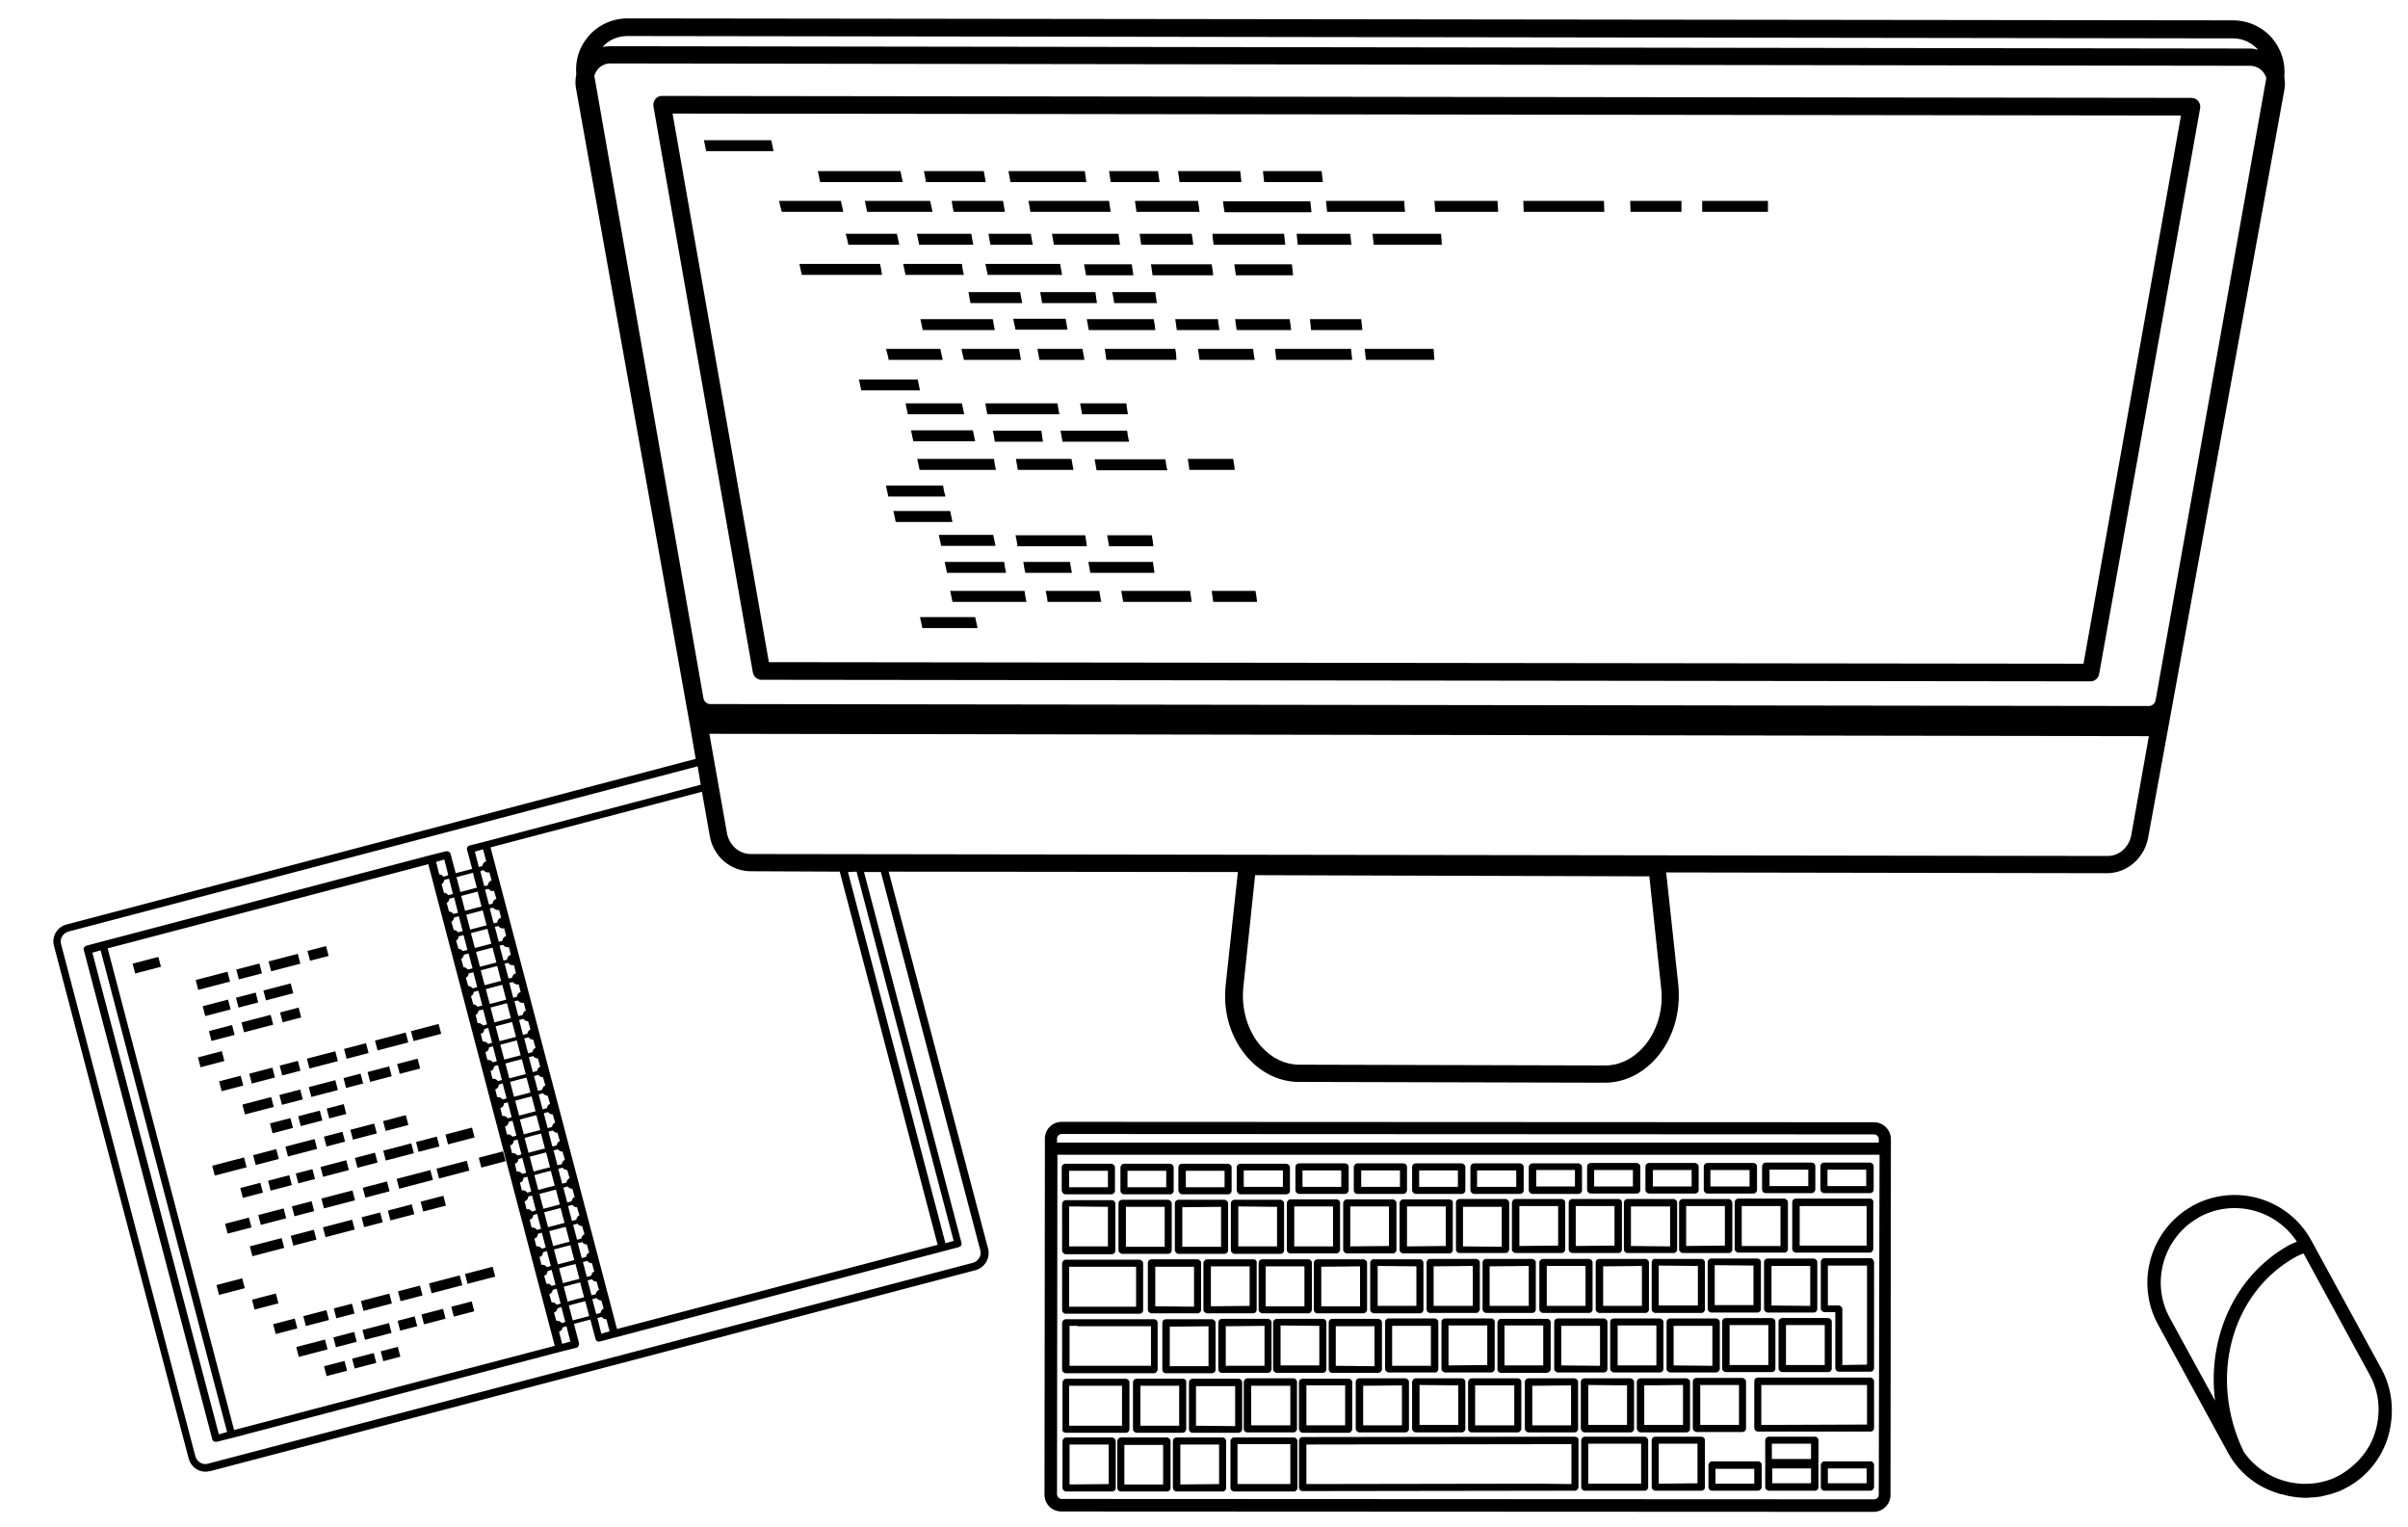 <?xml version="1.0" encoding="utf-8"?>
<!-- Generated by IcoMoon.io -->
<!DOCTYPE svg PUBLIC "-//W3C//DTD SVG 1.1//EN" "http://www.w3.org/Graphics/SVG/1.1/DTD/svg11.dtd">
<svg version="1.1" xmlns="http://www.w3.org/2000/svg" xmlns:xlink="http://www.w3.org/1999/xlink" width="1615" height="1024" viewBox="0 0 1615 1024">
<g id="icomoon-ignore">
</g>
<path fill="#000" d="M1454.080 488.632l77.982-428.242c0.525-2.888 0.525-6.039 0-8.927 0.788-9.19-1.838-18.117-7.877-25.469-6.564-7.877-16.279-12.341-26.519-12.341l-1076.775-1.313c0 0 0 0 0 0-10.24 0-19.955 4.464-26.519 12.341-6.039 7.089-8.665 16.016-7.877 25.206-0.525 2.888-0.788 6.039-0.263 8.927l76.669 428.505c0 0 0 0 0 0l3.676 21.53-421.941 111.065c-6.302 1.575-10.24 8.139-8.402 14.441l90.322 343.696c1.313 4.726 5.251 8.139 9.715 8.665 1.575 0.263 3.151 0 4.726-0.263l513.050-134.695c3.151-0.788 5.776-2.888 7.352-5.514s2.101-6.039 1.313-8.927l-66.691-252.849 234.207 0.263-8.139 75.356c-2.101 18.642 3.413 36.496 14.966 49.362 9.19 10.24 21.268 16.016 34.133 16.016l205.063 0.525c0 0 0 0 0 0 12.866 0 24.944-5.776 34.133-16.016 11.553-12.866 17.067-30.983 15.229-49.625l-8.139-75.356 295.647 0.525c0 0 0 0 0 0 13.391 0 24.944-9.977 27.569-23.631l13.391-73.255zM1101.982 702.359c-7.089 7.877-16.016 12.078-25.469 12.078 0 0 0 0 0 0l-205.063-0.525c-9.452 0-18.379-4.201-25.469-12.078-9.19-10.24-13.653-25.206-12.078-40.172l7.877-74.831 264.402 0.788 7.877 74.568c1.838 14.966-2.888 29.932-12.078 40.172zM574.49 584.468l65.116 247.598-5.514 1.575-65.378-248.911 5.776-0.263zM563.2 584.468l65.641 250.224-215.040 56.451-84.808-322.954 141.785-37.284 5.251 29.67c2.363 13.653 13.916 23.631 27.569 23.631l59.602 0.263zM382.556 899.545l-5.514 1.575-2.101-8.139c0 0 0 0 0 0 1.313-0.263 2.101-1.575 2.363-2.888l2.626-0.788 2.626 10.24zM266.765 930.002l-109.752 28.882-84.808-322.954 215.040-56.451 84.808 322.954-105.288 27.569zM67.479 637.243l84.808 322.954-5.514 1.575-84.808-322.954 5.514-1.575zM318.49 571.077l5.514-1.575 2.101 8.139c0 0-0.263 0-0.263 0-1.313 0.263-2.101 1.575-2.363 3.151l-2.363 0.525-2.626-10.24zM331.093 597.333c0 0 0.263 0 0.263 0l1.575 5.514c0 0-0.263 0-0.263 0-1.313 0.263-2.101 1.575-2.363 3.151l-2.363 0.525-2.626-9.977 2.363-0.525c0.788 1.050 2.101 1.838 3.413 1.313zM336.082 615.45c0 0-0.263 0-0.263 0-1.313 0.263-2.101 1.575-2.363 3.151l-2.363 0.525-2.626-9.977 2.363-0.525c0.788 1.050 2.101 1.838 3.676 1.575 0 0 0.263 0 0.263 0l1.313 5.251zM339.495 627.791c0 0-0.263 0-0.263 0-1.313 0.263-2.101 1.575-2.363 3.151l-2.363 0.525-2.626-9.977 2.363-0.525c0.788 1.050 2.101 1.838 3.676 1.575 0 0 0.263 0 0.263 0l1.313 5.251zM342.646 640.394c0 0-0.263 0-0.263 0-1.313 0.263-2.101 1.575-2.363 3.151l-2.363 0.525-2.626-9.977 2.363-0.525c0.788 1.050 2.101 1.838 3.676 1.575 0 0 0.263 0 0.263 0l1.313 5.251zM346.059 652.734c0 0-0.263 0-0.263 0-1.313 0.263-2.101 1.575-2.363 2.888l-2.363 0.525-2.626-9.977 2.363-0.525c0.788 1.050 2.101 1.838 3.676 1.575 0 0 0.263 0 0.263 0l1.313 5.514zM349.21 665.337c0 0-0.263 0-0.263 0-1.313 0.263-2.101 1.575-2.363 3.151l-2.363 0.525-2.626-9.977 2.363-0.525c0.788 1.050 2.101 1.838 3.676 1.575 0 0 0.263 0 0.263 0l1.313 5.251zM352.624 677.678c-1.313 0.525-1.838 1.575-2.101 2.888l-2.888 0.788-2.626-9.977 2.363-0.525c0.788 1.050 2.101 1.838 3.676 1.575 0 0 0.263 0 0.263 0l1.313 5.251zM398.572 852.546c-1.313 0.525-1.838 1.575-2.101 2.888l-2.888 0.788-2.626-9.977 2.888-0.788c0.788 1.050 1.838 1.575 3.151 1.575l1.575 5.514zM366.539 860.948c0 0 0 0 0 0l-1.575-5.514c0 0 0 0 0 0 1.313-0.263 2.101-1.575 2.363-3.151l2.626-0.788 2.626 9.977-2.626 0.788c-0.788-1.050-1.838-1.838-3.413-1.313zM361.813 842.831c0 0 0 0 0 0 1.575-0.263 2.363-1.575 2.363-3.151l2.626-0.788 2.626 9.977-2.626 0.788c-0.788-1.050-2.101-1.838-3.676-1.575 0 0 0 0 0 0l-1.313-5.251zM358.4 830.49c0 0 0 0 0 0 1.575-0.525 2.363-1.575 2.363-3.151l2.626-0.788 2.626 9.977-2.626 0.788c-0.788-1.050-2.101-1.838-3.676-1.575 0 0 0 0 0 0l-1.313-5.251zM355.249 817.887c0 0 0 0 0 0 1.575-0.525 2.363-1.575 2.363-3.151l2.626-0.788 2.626 9.977-2.626 0.788c-0.788-1.050-2.101-1.838-3.676-1.575 0 0 0 0 0 0l-1.313-5.251zM351.836 805.547c0 0 0.263 0 0 0 1.575-0.525 2.363-1.575 2.363-3.151l2.626-0.788 2.626 9.977-2.626 0.788c-0.788-1.050-2.101-1.838-3.676-1.575 0 0 0 0 0 0l-1.313-5.251zM348.685 792.944c0 0 0 0 0 0 1.575-0.263 2.363-1.575 2.363-3.151l2.626-0.788 2.626 9.977-2.626 0.788c-0.788-1.050-2.101-1.838-3.676-1.575 0 0 0 0 0 0l-1.313-5.251zM345.272 780.341c0 0 0.263 0 0 0 1.575-0.525 2.363-1.575 2.363-3.151l2.626-0.788 2.626 9.977-2.626 0.788c-0.788-1.050-2.101-1.838-3.676-1.575 0 0 0 0 0 0l-1.313-5.251zM342.121 768c0 0 0 0 0 0 1.575-0.263 2.363-1.575 2.363-3.151l2.626-0.788 2.626 9.977-2.626 0.788c-0.788-1.050-2.101-1.838-3.676-1.575 0 0 0 0 0 0l-1.313-5.251zM338.708 755.397c0 0 0.263 0 0 0 1.575-0.525 2.363-1.575 2.363-3.151l2.626-0.788 2.626 9.977-2.626 0.788c-0.788-1.050-2.101-1.838-3.676-1.575 0 0 0 0 0 0l-1.313-5.251zM335.557 743.056c0 0 0 0 0 0 1.575-0.525 2.363-1.575 2.363-3.151l2.626-0.788 2.626 9.977-2.626 0.788c-0.788-1.050-2.101-1.838-3.676-1.575 0 0 0 0 0 0l-1.313-5.251zM332.144 730.453c0 0 0.263 0 0 0 1.575-0.525 2.363-1.575 2.363-3.151l2.626-0.788 2.626 9.977-2.626 0.788c-0.788-1.050-2.101-1.838-3.676-1.575 0 0 0 0 0 0l-1.313-5.251zM328.993 718.113c0 0 0 0 0 0 1.575-0.263 2.363-1.575 2.363-3.151l2.626-0.788 2.626 9.977-2.626 0.788c-0.788-1.050-2.101-1.838-3.676-1.575 0 0 0 0 0 0l-1.313-5.251zM325.579 705.51c0 0 0.263 0 0 0 1.575-0.525 2.363-1.575 2.363-3.151l2.626-0.788 2.626 9.977-2.626 0.788c-0.788-1.050-2.101-1.838-3.676-1.575 0 0 0 0 0 0l-1.313-5.251zM322.429 693.169c0 0 0 0 0 0 1.575-0.263 2.363-1.575 2.363-3.151l2.626-0.788 2.626 9.977-2.626 0.788c-0.788-1.050-2.101-1.838-3.676-1.575 0 0 0 0 0 0l-1.313-5.251zM319.015 680.566c1.050-0.525 1.838-1.575 1.838-2.888l3.151-0.788 2.626 9.977-2.626 0.788c-0.788-1.050-2.101-1.838-3.676-1.575 0 0 0 0 0 0l-1.313-5.514zM302.736 618.076c1.050-0.525 1.575-1.575 1.838-2.888l3.151-0.788 2.626 9.977-3.151 0.788c-0.788-1.050-1.838-1.575-2.888-1.575l-1.575-5.514zM371.003 835.479l-2.626-9.977 11.028-2.888 2.626 9.977-11.028 2.888zM382.556 834.954l2.626 9.977-11.028 2.888-2.626-9.977 5.776-1.575 5.251-1.313zM367.59 822.876l-2.626-9.977 11.028-2.888 2.626 9.977-11.028 2.888zM364.439 810.535l-2.626-9.977 11.028-2.888 2.626 9.977-11.028 2.888zM366.802 796.357v0l-5.776 1.575-2.626-9.977 5.776-1.575 5.251-1.313 2.626 9.977-5.251 1.313zM363.651 784.016l-5.776 1.575-2.626-9.977 11.028-2.888 2.626 9.977-5.251 1.313zM360.238 771.413v0l-5.776 1.575-2.626-9.977 5.776-1.575 5.251-1.313 2.626 9.977-5.251 1.313zM357.087 759.073v0l-5.776 1.575-2.626-9.977 5.776-1.575 5.251-1.313 2.626 9.977-5.251 1.313zM348.16 748.045l-2.626-9.977 5.776-1.575 5.251-1.313 2.626 9.977-11.028 2.888zM344.747 735.442l-2.626-9.977 5.776-1.575 5.251-1.313 2.626 9.977-11.028 2.888zM341.596 723.102l-2.626-9.977 5.776-1.575 5.251-1.313 2.626 9.977-11.028 2.888zM338.183 710.498l-2.626-9.977 11.028-2.888 2.626 9.977-11.028 2.888zM335.032 698.158l-2.626-9.977 11.028-2.888 2.626 9.977-11.028 2.888zM331.618 685.555l-2.626-9.977 11.028-2.888 2.626 9.977-11.028 2.888zM333.456 671.902l-4.989 1.313-2.626-9.977 11.028-2.888 2.626 9.977-6.039 1.575zM325.054 660.611l-2.626-9.977 4.989-1.313 6.039-1.575 2.626 9.977-11.028 2.888zM321.904 648.271l-2.626-9.977 11.028-2.888 2.626 9.977-11.028 2.888zM318.49 635.668l-2.626-9.977 4.989-1.313 6.039-1.575 2.626 9.977-11.028 2.888zM315.339 623.327l-2.626-9.977 4.989-1.313 6.039-1.575 2.626 9.977-11.028 2.888zM305.887 630.679c1.050-0.525 1.575-1.575 1.838-2.888l3.151-0.788 2.626 9.977-3.151 0.788c-0.788-1.050-1.838-1.575-2.888-1.575l-1.575-5.514zM309.301 643.019c1.050-0.525 1.575-1.575 1.838-2.888l3.151-0.788 2.626 9.977-3.151 0.788c-0.788-1.050-1.838-1.575-2.888-1.575l-1.575-5.514zM312.451 655.623c1.050-0.525 1.838-1.575 1.838-2.888l3.151-0.788 2.626 9.977-3.151 0.788c-0.788-1.050-1.838-1.575-2.888-1.575l-1.575-5.514zM315.865 667.963c1.050-0.525 1.838-1.575 1.838-2.888l3.151-0.788 2.626 9.977-3.151 0.788c-0.788-1.050-1.838-1.575-2.888-1.575l-1.575-5.514zM374.942 850.445l5.776-1.575 5.251-1.313 2.626 9.977-5.251 1.313-5.776 1.575-2.626-9.977zM395.159 839.943c-1.313 0.525-1.838 1.575-2.101 2.888l-2.888 0.788-2.626-9.977 2.888-0.788c0.788 1.050 1.838 1.575 3.151 1.575l1.575 5.514zM392.008 827.602c-1.313 0.525-1.838 1.575-2.101 2.888l-2.888 0.788-2.626-9.977 2.888-0.788c0.788 1.050 1.838 1.575 3.151 1.575l1.575 5.514zM388.595 814.999c-1.313 0.525-1.838 1.575-2.101 2.888l-2.888 0.788-2.626-9.977 2.888-0.788c0.788 1.050 1.838 1.575 3.151 1.575l1.575 5.514zM385.444 802.658c-1.313 0.525-1.838 1.575-2.101 2.888l-2.888 0.788-2.626-9.977 2.888-0.788c0.788 1.050 1.838 1.575 3.151 1.575l1.575 5.514zM382.031 790.055c-1.313 0.525-1.838 1.575-2.101 2.888l-2.888 0.788-2.626-9.977 2.888-0.788c0.788 1.050 1.838 1.575 3.151 1.575l1.575 5.514zM378.88 777.715c-1.313 0.525-1.838 1.575-2.101 2.888l-2.888 0.788-2.626-9.977 2.888-0.788c0.788 1.050 1.838 1.575 3.151 1.575l1.575 5.514zM375.467 765.112c-1.313 0.525-1.838 1.575-2.101 2.888l-2.888 0.788-2.626-9.977 2.888-0.788c0.788 1.050 1.838 1.575 3.151 1.575l1.575 5.514zM372.316 752.771c-1.313 0.525-1.838 1.575-2.101 2.888l-2.888 0.788-2.626-9.977 2.888-0.788c0.788 1.050 1.838 1.575 3.151 1.575l1.575 5.514zM368.903 740.168c-1.313 0.525-1.838 1.575-2.101 2.888l-2.888 0.788-2.626-9.977 2.888-0.788c0.788 1.050 1.838 1.575 3.151 1.575l1.575 5.514zM365.752 727.828c-1.313 0.525-1.838 1.575-2.101 2.888l-2.888 0.788-2.626-9.977 2.888-0.788c0.788 1.050 1.838 1.575 3.151 1.575l1.575 5.514zM362.338 715.225c-1.313 0.525-1.838 1.575-2.101 2.888l-2.888 0.788-2.626-9.977 2.888-0.788c0.788 1.050 1.838 1.575 3.151 1.575l1.575 5.514zM359.188 702.622c-1.313 0.525-1.838 1.575-2.101 2.888l-2.888 0.788-2.626-9.977 2.888-0.788c0.788 1.050 1.838 1.575 3.151 1.575l1.575 5.514zM355.774 690.281c-1.313 0.525-1.838 1.575-2.101 2.888l-2.888 0.788-2.626-9.977 2.888-0.788c0.788 1.050 1.838 1.575 3.151 1.575l1.575 5.514zM322.954 607.836l-11.028 2.888-2.626-9.977 11.028-2.888 2.626 9.977zM307.2 612.037l-3.151 0.788c-0.788-1.050-1.838-1.575-2.888-1.575l-1.575-5.776c1.050-0.525 1.575-1.575 1.838-2.888l3.151-0.788 2.626 10.24zM369.953 873.288c0 0-0.263 0 0 0l-1.575-5.514c0 0 0 0 0 0 1.313-0.263 2.101-1.575 2.363-2.888l2.626-0.788 2.626 9.977-2.626 0.788c-0.788-1.050-2.101-1.838-3.413-1.575zM378.092 862.786l5.776-1.575 5.251-1.313 2.626 9.977-5.251 1.313-5.776 1.575-2.626-9.977zM394.109 858.585l2.888-0.788c0.788 1.050 1.838 1.575 3.151 1.575l1.575 5.514c-1.313 0.525-1.838 1.575-2.101 2.888l-2.888 0.788-2.626-9.977zM324.267 583.417c0.788 1.050 2.101 1.838 3.676 1.575 0 0 0.263 0 0.263 0l1.575 5.514c0 0-0.263 0-0.263 0-1.313 0.263-2.101 1.575-2.363 3.151l-2.363 0.525-2.626-9.977 2.101-0.788zM319.803 595.233l-6.039 1.575-4.989 1.313-2.626-9.977 11.028-2.888 2.626 9.977zM303.787 599.434l-3.151 0.788c-0.788-1.050-1.838-1.575-2.888-1.575l-1.575-5.776c1.050-0.525 1.575-1.575 1.838-2.888l3.151-0.788 2.626 10.24zM297.485 587.881c-0.788-1.050-1.838-1.575-2.888-1.575l-2.101-8.402 5.514-1.575 2.626 10.503-3.151 1.050zM376.779 887.204c-0.788-1.050-2.101-1.838-3.676-1.575 0 0 0 0 0 0l-1.575-5.514c0 0 0 0 0 0 1.313-0.263 2.101-1.575 2.363-2.888l2.626-0.788 2.626 9.977-2.363 0.788zM381.506 875.389l5.776-1.575 5.251-1.313 2.626 9.977-11.028 2.888-2.626-9.977zM397.259 871.188l2.888-0.788c0.788 1.050 1.838 1.575 3.151 1.575l1.575 5.514c-1.313 0.525-1.838 1.575-2.101 2.888l-2.888 0.788-2.626-9.977zM403.561 883.003c0.788 1.050 1.838 1.575 3.151 1.575l2.101 8.139-5.514 1.575-2.626-10.503 2.888-0.788zM1517.883 48.312c1.050 1.313 1.575 2.626 2.101 3.938l-74.306 417.477c-0.525 2.101-2.363 3.676-4.464 3.676l-964.923-1.313c-2.101 0-3.938-1.575-4.464-3.676l-73.255-417.739c0 0 0 0 0 0 0.525-1.313 1.050-2.626 2.101-3.938 2.101-2.626 5.251-4.201 8.665-4.201v0l1099.618 1.575c3.413 0 6.827 1.575 8.927 4.201zM420.89 24.156v0l1076.775 1.575c6.564 0 12.603 2.888 16.804 7.614-1.838-0.525-3.676-0.788-5.514-0.788l-1099.618-1.575c-1.838 0-3.676 0.263-5.251 0.525 4.201-4.726 10.24-7.352 16.804-7.352zM657.461 838.367c0.525 1.838 0.263 3.676-0.788 5.251s-2.363 2.626-4.201 3.151l-513.050 134.695c-3.676 1.050-7.352-1.313-8.402-4.989l-90.059-343.434c-1.050-3.676 1.313-7.352 4.989-8.402l421.941-110.802 2.101 12.341-144.41 38.072c0 0 0 0 0 0l-10.503 2.626c-0.525 0.263-1.313 0.525-1.575 1.050s-0.525 1.313-0.263 1.838l3.413 12.866-6.039 1.575-4.989 1.313-3.413-12.866c-0.263-1.313-1.838-2.101-3.151-1.838l-10.503 2.626c0 0 0 0 0 0l-230.531 60.652c-0.525 0.263-1.313 0.525-1.575 1.050s-0.525 1.313-0.263 1.838l86.121 327.943c0.263 1.050 1.050 1.838 2.101 1.838 0.263 0 0.788 0 1.050 0l10.503-2.626c0 0 0 0 0 0l220.029-57.764c0 0 0 0 0 0l10.503-2.626c1.313-0.263 2.101-1.838 1.838-3.151l-3.413-12.866 5.776-1.575 5.251-1.313 3.413 12.866c0.263 0.525 0.525 1.313 1.050 1.575 0.263 0.263 0.525 0.263 0.788 0.263s0.788 0 1.050 0l240.771-63.278c0.525-0.263 1.313-0.525 1.575-1.050s0.525-1.313 0.263-1.838l-65.378-248.648h11.29l66.691 253.637zM1429.399 560.049c-1.575 8.139-8.139 13.916-15.754 13.916 0 0 0 0 0 0l-910.047-1.313c-7.877 0-14.441-5.776-16.016-13.916l-11.815-66.691 965.448 1.575-11.815 66.429zM1469.834 65.641l-1025.838-1.313c-1.838 0-3.413 0.788-4.464 2.101s-1.575 3.151-1.313 4.726l66.691 379.668c0.525 2.888 2.888 4.989 5.776 4.989l891.405 1.050c2.888 0 5.251-2.101 5.776-4.989l67.742-379.405c0.263-1.838-0.263-3.413-1.313-4.726s-2.888-2.101-4.464-2.101zM1397.366 445.046l-881.69-1.050-64.591-367.852 1011.659 1.313-65.378 367.59zM1268.185 763.799c0-6.039-4.989-11.29-11.29-11.29l-544.821-0.263c-6.302 0-11.29 4.989-11.29 11.29v6.827c0 0.263 0 0.525 0 0.788l-0.263 231.056c0 6.302 4.989 11.29 11.29 11.29l544.821 0.263c6.039 0 11.29-4.989 11.29-11.29l0.263-232.107c0-0.263 0-0.525 0-0.525v-6.039zM708.923 763.536c0-1.838 1.575-3.151 3.151-3.151l544.821 0.263c1.838 0 3.151 1.575 3.151 3.151v2.363h-551.122v-2.626zM1260.045 1002.207c0 1.838-1.313 3.151-3.151 3.151l-544.821-0.263c-1.838 0-3.151-1.575-3.151-3.151l0.263-227.643h551.385l-0.525 227.906zM712.862 800.033c0.525 0.525 1.050 0.788 1.575 0.788h30.983c1.313 0 2.363-1.050 2.363-2.363v-15.754c0-0.525-0.263-1.313-0.788-1.575-0.525-0.525-1.050-0.788-1.575-0.788h-30.983c-1.313 0-2.363 1.050-2.363 2.363v15.754c0.263 0.525 0.525 1.313 0.788 1.575zM717.063 785.067h25.994v11.028h-25.994v-11.028zM753.822 800.821h30.983c1.313 0 2.363-1.050 2.363-2.363v-15.754c0-0.525-0.263-1.313-0.788-1.575-0.525-0.525-1.050-0.788-1.575-0.788h-30.983c-0.525 0-1.313 0.263-1.575 0.788-0.525 0.525-0.788 1.050-0.788 1.575v15.754c0 1.313 1.050 2.363 2.363 2.363zM782.178 785.067v11.028h-25.994v-11.028h25.994zM791.106 800.033c0.525 0.525 1.050 0.788 1.575 0.788h30.983c1.313 0 2.363-1.050 2.363-2.363v-15.754c0-0.525-0.263-1.313-0.788-1.575-0.525-0.525-1.050-0.788-1.575-0.788h-30.983c-1.313 0-2.363 1.050-2.363 2.363v15.754c0.263 0.525 0.525 1.050 0.788 1.575zM795.307 785.067h25.994v11.028h-25.994v-11.028zM830.228 800.033c0.525 0.525 1.050 0.788 1.575 0.788h30.983c1.313 0 2.363-1.050 2.363-2.363v-15.754c0-0.525-0.263-1.313-0.788-1.575-0.525-0.525-1.050-0.788-1.575-0.788h-30.983c-1.313 0-2.363 1.050-2.363 2.363v15.754c0.263 0.525 0.525 1.050 0.788 1.575zM834.429 784.804h25.994v11.028h-26.256v-11.028zM869.612 799.77c0.525 0.525 1.050 0.788 1.575 0.788h30.983c0.525 0 1.313-0.263 1.575-0.788 0.525-0.525 0.788-1.050 0.788-1.575v-15.754c0-1.313-1.050-2.363-2.363-2.363h-30.983c-1.313 0-2.363 1.050-2.363 2.363v15.754c0 0.525 0.263 1.313 0.788 1.575zM873.551 784.804h25.994v11.028h-25.994v-11.028zM910.31 800.558h30.983c0.525 0 1.313-0.263 1.575-0.788 0.525-0.525 0.788-1.050 0.788-1.575v-15.754c0-1.313-1.050-2.363-2.363-2.363h-30.983c-0.525 0-1.313 0.263-1.575 0.788-0.525 0.525-0.788 1.050-0.788 1.575v15.754c0 1.313 1.050 2.363 2.363 2.363zM938.929 784.804v11.028h-25.994v-11.028h25.994zM947.856 799.77c0.525 0.525 1.050 0.788 1.575 0.788h30.983c1.313 0 2.363-1.050 2.363-2.363v-15.754c0-0.525-0.263-1.313-0.788-1.575-0.525-0.525-1.050-0.788-1.575-0.788h-30.983c-1.313 0-2.363 1.050-2.363 2.363v15.754c0 0.525 0.263 1.050 0.788 1.575zM951.795 784.804h25.994v11.028h-25.994v-11.028zM986.978 799.77c0.525 0.525 1.050 0.788 1.575 0.788h30.983c1.313 0 2.363-1.050 2.363-2.363v-15.754c0-0.788-0.263-1.313-0.788-1.575-0.525-0.525-1.050-0.788-1.575-0.788h-30.983c-1.313 0-2.363 1.050-2.363 2.363v15.754c0 0.525 0.263 1.050 0.788 1.575zM990.917 784.804h25.994v11.028h-26.256v-11.028zM1026.101 799.77c0.525 0.525 1.050 0.788 1.575 0.788h30.983c1.313 0 2.363-1.050 2.363-2.363v-15.754c0-0.525-0.263-1.313-0.788-1.575-0.525-0.525-1.050-0.788-1.575-0.788h-30.983c-0.525 0-1.313 0.263-1.575 0.788-0.525 0.525-0.788 1.050-0.788 1.575v15.754c0 0.525 0.263 1.050 0.788 1.575zM1056.295 784.542v11.028h-25.994v-11.028h25.994zM1066.798 800.295h30.983c1.313 0 2.363-1.050 2.363-2.363v-15.754c0-0.525-0.263-1.313-0.788-1.575-0.525-0.525-1.050-0.788-1.575-0.788h-30.983c-1.313 0-2.363 1.050-2.363 2.363v15.754c0 0.525 0.263 1.313 0.788 1.575 0.263 0.525 1.050 0.788 1.575 0.788zM1069.161 784.542h25.994v11.028h-25.994v-11.028zM1104.345 799.508c0.525 0.525 1.050 0.788 1.575 0.788h30.983c1.313 0 2.363-1.050 2.363-2.363v-15.754c0-0.525-0.263-1.313-0.788-1.575-0.525-0.525-1.050-0.788-1.575-0.788h-30.983c-1.313 0-2.363 1.050-2.363 2.363v15.754c0 0.525 0.263 1.313 0.788 1.575zM1134.539 784.542v11.028h-25.994v-11.028h25.994zM1145.042 800.295h30.983c1.313 0 2.363-1.050 2.363-2.363v-15.754c0-1.313-1.050-2.363-2.363-2.363h-30.983c-1.313 0-2.363 1.050-2.363 2.363v15.754c0 0.525 0.263 1.313 0.788 1.575 0.263 0.525 1.050 0.788 1.575 0.788zM1147.405 784.542h25.994v11.028h-26.256v-11.028zM1179.175 979.889h-30.983c-0.525 0-1.313 0.263-1.575 0.788-0.525 0.525-0.788 1.050-0.788 1.575v14.966c0 1.313 1.050 2.363 2.363 2.363h30.983c0.525 0 1.313-0.263 1.575-0.788 0.525-0.525 0.788-1.050 0.788-1.575v-14.966c0-1.313-1.050-2.363-2.363-2.363zM1150.556 994.855v-9.977h25.994v9.977h-25.994zM1219.61 965.711c0-1.313-1.050-2.363-2.363-2.363h-30.983c-1.313 0-2.363 1.050-2.363 2.363v14.966c0 0.263 0 0.525 0.263 0.788 0 0.263-0.263 0.525-0.263 0.788v14.966c0 0.525 0.263 1.313 0.788 1.575 0.525 0.525 1.050 0.788 1.575 0.788h30.983c1.313 0 2.363-1.050 2.363-2.363v-14.966c0-0.263 0-0.525-0.263-0.788 0-0.263 0.263-0.525 0.263-0.788v-14.966zM1188.628 968.074h25.994v10.24h-26.256v-10.24zM1214.622 994.593h-25.994v-9.977h25.994v9.977zM1254.531 979.889h-30.983c-0.525 0-1.313 0.263-1.575 0.788-0.525 0.525-0.788 1.050-0.788 1.575v14.966c0 1.313 1.050 2.363 2.363 2.363h30.983c0.525 0 1.313-0.263 1.575-0.788 0.525-0.525 0.788-1.050 0.788-1.575v-14.966c0-1.313-1.050-2.363-2.363-2.363zM1225.912 994.593v-9.977h25.994v9.977h-25.994zM1184.164 800.033h30.983c0.525 0 1.313-0.263 1.575-0.788 0.525-0.525 0.788-1.050 0.788-1.575v-15.754c0-1.313-1.050-2.363-2.363-2.363h-30.983c-0.525 0-1.313 0.263-1.575 0.788-0.525 0.525-0.788 1.050-0.788 1.575v15.754c0 1.313 1.050 2.363 2.363 2.363zM1212.784 784.279v11.028h-25.994v-11.028h25.994zM1223.286 800.033h30.983c1.313 0 2.363-1.050 2.363-2.363v-15.754c0-0.525-0.263-1.313-0.788-1.575-0.525-0.525-1.050-0.788-1.575-0.788h-30.983c-1.313 0-2.363 1.050-2.363 2.363v15.754c0 0.525 0.263 1.313 0.788 1.575 0.525 0.525 1.050 0.788 1.575 0.788zM1225.649 784.279h25.994v11.028h-25.994v-11.028zM713.124 840.205c0.525 0.525 1.050 0.788 1.575 0.788h30.983c1.313 0 2.363-1.050 2.363-2.363v-31.508c0-1.313-1.050-2.363-2.363-2.363h-30.983c-0.525 0-1.313 0.263-1.575 0.788-0.525 0.525-0.788 1.050-0.788 1.575v31.508c0 0.263 0.263 1.050 0.788 1.575zM743.056 809.223v26.519h-25.994v-26.782l25.994 0.263zM750.933 839.943c0.525 0.525 1.050 0.788 1.575 0.788h30.983c1.313 0 2.363-1.050 2.363-2.363v-31.508c0-0.525-0.263-1.313-0.788-1.575-0.525-0.525-1.050-0.788-1.575-0.788h-30.983c-1.313 0-2.363 1.050-2.363 2.363v31.508c0 0.525 0.263 1.313 0.788 1.575zM781.128 809.223v26.782h-25.994v-26.782h25.994zM788.743 839.943c0.525 0.525 1.050 0.788 1.575 0.788h30.983c1.313 0 2.363-1.050 2.363-2.363v-31.508c0-0.525-0.263-1.313-0.788-1.575-0.525-0.525-1.050-0.788-1.575-0.788h-30.983c-1.313 0-2.363 1.050-2.363 2.363v31.508c0 0.525 0.263 1.050 0.788 1.575zM818.937 809.223v26.782h-25.994v-26.519l25.994-0.263zM825.502 806.859v31.508c0 0.525 0.263 1.313 0.788 1.575 0.525 0.525 1.050 0.788 1.575 0.788h30.983c1.313 0 2.363-1.050 2.363-2.363v-31.508c0-0.525-0.263-1.313-0.788-1.575-0.525-0.525-1.050-0.788-1.575-0.788h-30.983c-1.313 0-2.363 1.050-2.363 2.363zM856.484 809.223v26.519h-25.994v-26.782l25.994 0.263zM863.048 806.597v31.508c0 1.313 1.050 2.363 2.363 2.363h30.983c0.525 0 1.313-0.263 1.575-0.788 0.525-0.525 0.788-1.050 0.788-1.575v-31.508c0-1.313-1.050-2.363-2.363-2.363h-30.983c-0.525 0-1.313 0.263-1.575 0.788-0.525 0.525-0.788 1.050-0.788 1.575zM894.031 808.96v26.782h-25.994v-26.782h25.994zM935.778 805.022c-0.525-0.525-1.050-0.788-1.575-0.788h-30.983c-0.525 0-1.313 0.263-1.575 0.788-0.525 0.525-0.788 1.050-0.788 1.575v31.508c0 0.525 0.263 1.313 0.788 1.575 0.525 0.525 1.050 0.788 1.575 0.788h30.983c1.313 0 2.363-1.050 2.363-2.363v-31.508c0-0.525-0.263-1.313-0.788-1.575zM905.584 835.742v-26.782h25.994v26.519l-25.994 0.263zM972.012 804.234h-30.983c-0.525 0-1.313 0.263-1.575 0.788-0.525 0.525-0.788 1.050-0.788 1.575v31.508c0 0.525 0.263 1.313 0.788 1.575 0.525 0.525 1.050 0.788 1.575 0.788h30.983c1.313 0 2.363-1.050 2.363-2.363v-31.508c0.263-1.313-1.050-2.363-2.363-2.363zM943.655 835.742v-26.782h25.994v26.519l-25.994 0.263zM1011.397 804.759c-0.525-0.525-1.050-0.788-1.575-0.788h-30.983c-1.313 0-2.363 1.050-2.363 2.363v31.508c0 1.313 1.050 2.363 2.363 2.363h30.983c0.525 0 1.313-0.263 1.575-0.788 0.525-0.525 0.788-1.050 0.788-1.575v-31.508c0-0.525-0.263-1.050-0.788-1.575zM981.202 835.742v-26.519h25.994v26.782l-25.994-0.263zM1047.368 803.971h-30.983c-0.525 0-1.313 0.263-1.575 0.788-0.525 0.525-0.788 1.050-0.788 1.575v31.508c0 0.525 0.263 1.313 0.788 1.575 0.525 0.525 1.050 0.788 1.575 0.788h30.983c1.313 0 2.363-1.050 2.363-2.363v-31.508c0.263-1.050-1.050-2.363-2.363-2.363zM1019.011 835.479v-26.782h25.994v26.519l-25.994 0.263zM1085.44 803.971h-30.983c-1.313 0-2.363 1.050-2.363 2.363v31.508c0 0.525 0.263 1.313 0.788 1.575 0.525 0.525 1.050 0.788 1.575 0.788h30.983c1.313 0 2.363-1.050 2.363-2.363v-31.508c0-1.313-1.050-2.363-2.363-2.363zM1056.821 835.479v-26.782h25.994v26.519l-25.994 0.263zM1124.037 804.759c-0.525-0.525-1.050-0.788-1.575-0.788h-30.983c-1.313 0-2.363 1.050-2.363 2.363v31.508c0 1.313 1.050 2.363 2.363 2.363h30.983c1.313 0 2.363-1.050 2.363-2.363v-31.508c0-0.525-0.263-1.313-0.788-1.575zM1093.842 835.479v-26.519h26.256v26.782l-26.256-0.263zM1161.058 804.759c-0.525-0.525-1.050-0.788-1.575-0.788h-30.983c-1.313 0-2.363 1.050-2.363 2.363v31.508c0 0.525 0.263 1.313 0.788 1.575 0.525 0.525 1.050 0.788 1.575 0.788h30.983c1.313 0 2.363-1.050 2.363-2.363v-31.508c-0.263-0.525-0.525-1.313-0.788-1.575zM1130.864 835.479v-26.782h25.994v26.519l-25.994 0.263zM1198.343 804.496c-0.525-0.525-1.050-0.788-1.575-0.788h-30.983c-1.313 0-2.363 1.050-2.363 2.363v31.508c0 0.525 0.263 1.313 0.788 1.575 0.525 0.525 1.050 0.788 1.575 0.788h30.983c1.313 0 2.363-1.050 2.363-2.363v-31.508c0-0.525-0.263-1.050-0.788-1.575zM1168.148 835.479v-26.782h25.994v26.782h-25.994zM1254.269 803.709h-49.887c-1.313 0-2.363 1.050-2.363 2.363v31.508c0 0.525 0.263 1.313 0.788 1.575 0.525 0.525 1.050 0.788 1.575 0.788h49.625c0.525 0 1.313-0.263 1.575-0.788 0.525-0.525 0.788-1.050 0.788-1.575v-31.508c0.263-1.050-0.788-2.363-2.101-2.363zM1207.007 835.216v-26.519h44.898v26.519h-44.898zM1218.035 844.669c-0.525-0.525-1.050-0.788-1.575-0.788h-30.983c-1.313 0-2.363 1.050-2.363 2.363v31.508c0 0.525 0.263 1.313 0.788 1.575 0.525 0.525 1.050 0.788 1.575 0.788h30.983c1.313 0 2.363-1.050 2.363-2.363v-31.508c0-0.525-0.263-1.313-0.788-1.575zM1188.103 875.389v-26.519h25.994v26.782l-25.994-0.263zM1145.305 846.244v31.508c0 0.525 0.263 1.313 0.788 1.575 0.525 0.525 1.050 0.788 1.575 0.788h30.983c1.313 0 2.363-1.050 2.363-2.363v-31.508c0-1.313-1.050-2.363-2.363-2.363h-30.983c-1.313 0-2.363 1.050-2.363 2.363zM1176.025 848.607v26.519h-25.994v-26.782l25.994 0.263zM1107.758 846.507v31.508c0 0.525 0.263 1.313 0.788 1.575 0.525 0.525 1.050 0.788 1.575 0.788h30.983c1.313 0 2.363-1.050 2.363-2.363v-31.508c0-1.313-1.050-2.363-2.363-2.363h-30.983c-1.313-0.263-2.363 1.050-2.363 2.363zM1138.741 848.87v26.519h-26.256v-26.782l26.256 0.263zM1070.211 846.507v31.508c0 0.525 0.263 1.313 0.788 1.575 0.525 0.525 1.050 0.788 1.575 0.788h30.983c1.313 0 2.363-1.050 2.363-2.363v-31.508c0-0.525-0.263-1.313-0.788-1.575-0.525-0.525-1.050-0.788-1.575-0.788h-30.983c-1.313 0-2.363 1.050-2.363 2.363zM1101.194 848.87v26.782h-25.994v-26.519l25.994-0.263zM1032.402 846.507v31.508c0 0.525 0.263 1.313 0.788 1.575 0.525 0.525 1.050 0.788 1.575 0.788h30.983c1.313 0 2.363-1.050 2.363-2.363v-31.508c0-0.525-0.263-1.313-0.788-1.575-0.525-0.525-1.050-0.788-1.575-0.788h-30.983c-1.050 0-2.363 1.050-2.363 2.363zM1063.385 848.87v26.782h-25.994v-26.782h25.994zM994.33 846.507v31.508c0 0.525 0.263 1.313 0.788 1.575 0.525 0.525 1.050 0.788 1.575 0.788h30.983c1.313 0 2.363-1.050 2.363-2.363v-31.508c0-0.525-0.263-1.313-0.788-1.575-0.525-0.525-1.050-0.788-1.575-0.788h-30.983c-1.313 0-2.363 1.050-2.363 2.363zM1025.313 848.87v26.782h-26.256v-26.519l26.256-0.263zM956.784 846.507v31.508c0 1.313 1.050 2.363 2.363 2.363h30.983c0.525 0 1.313-0.263 1.575-0.788 0.525-0.525 0.788-1.050 0.788-1.575v-31.508c0-0.525-0.263-1.313-0.788-1.575-0.525-0.525-1.050-0.788-1.575-0.788h-30.983c-1.313 0-2.363 1.050-2.363 2.363zM987.766 848.87v26.782h-26.256v-26.519l26.256-0.263zM918.974 846.769v31.508c0 0.525 0.263 1.313 0.788 1.575 0.525 0.525 1.050 0.788 1.575 0.788h30.983c1.313 0 2.363-1.050 2.363-2.363v-31.508c0-1.313-1.050-2.363-2.363-2.363h-30.983c-1.050-0.263-2.363 1.050-2.363 2.363zM949.957 849.132v26.519h-25.994v-26.782l25.994 0.263zM881.165 846.769v31.508c0 1.313 1.050 2.363 2.363 2.363h30.983c0.525 0 1.313-0.263 1.575-0.788 0.525-0.525 0.788-1.050 0.788-1.575v-31.508c0-0.525-0.263-1.313-0.788-1.575-0.525-0.525-1.050-0.788-1.575-0.788h-30.983c-1.313 0-2.363 1.050-2.363 2.363zM912.148 849.132v26.782h-25.994v-26.519l25.994-0.263zM877.489 844.406h-30.983c-1.313 0-2.363 1.050-2.363 2.363v31.508c0 0.525 0.263 1.313 0.788 1.575 0.525 0.525 1.050 0.788 1.575 0.788h30.983c0.525 0 1.313-0.263 1.575-0.788 0.525-0.525 0.788-1.050 0.788-1.575v-31.508c0-1.313-1.050-2.363-2.363-2.363zM848.87 875.914v-26.782h25.994v26.782h-25.994zM840.468 844.406h-30.983c-0.525 0-1.313 0.263-1.575 0.788-0.525 0.525-0.788 1.050-0.788 1.575v31.508c0 0.525 0.263 1.313 0.788 1.575 0.525 0.525 1.050 0.788 1.575 0.788h30.983c1.313 0 2.363-1.050 2.363-2.363v-31.508c0.263-1.313-0.788-2.363-2.363-2.363zM812.111 875.914v-26.782h25.994v26.519l-25.994 0.263zM804.759 845.194c-0.525-0.525-1.050-0.788-1.575-0.788h-30.983c-1.313 0-2.363 1.050-2.363 2.363v31.508c0 0.525 0.263 1.313 0.788 1.575 0.525 0.525 1.050 0.788 1.575 0.788h30.983c1.313 0 2.363-1.050 2.363-2.363v-31.508c0-0.525-0.263-1.313-0.788-1.575zM774.827 875.914v-26.519h25.994v26.782l-25.994-0.263zM714.699 880.903v0h49.625c1.313 0 2.363-1.050 2.363-2.363v-31.508c0-0.525-0.263-1.313-0.788-1.575-0.525-0.525-1.050-0.788-1.575-0.788h-49.625c-0.525 0-1.313 0.263-1.575 0.788-0.525 0.525-0.788 1.050-0.788 1.575v31.508c0 0.525 0.263 1.313 0.788 1.575 0.263 0.525 1.050 0.788 1.575 0.788zM721.001 849.395h40.96v26.782h-44.898v-26.782h3.938zM1256.107 924.488c-0.525-0.525-1.050-0.788-1.575-0.788h-75.618c-1.313 0-2.363 1.050-2.363 2.363v31.508c0 0.525 0.263 1.313 0.788 1.575 0.525 0.525 1.050 0.788 1.575 0.788h75.618c1.313 0 2.363-1.050 2.363-2.363v-31.508c0-0.525-0.263-1.050-0.788-1.575zM1181.276 955.471v-26.782h70.892v26.519l-70.892 0.263zM1136.115 959.409c0.525 0.525 1.050 0.788 1.575 0.788h30.983c1.313 0 2.363-1.050 2.363-2.363v-31.508c0-0.525-0.263-1.313-0.788-1.575-0.525-0.525-1.050-0.788-1.575-0.788h-30.983c-1.313 0-2.363 1.050-2.363 2.363v31.508c0.263 0.525 0.263 1.313 0.788 1.575zM1166.31 928.689v26.782h-25.994v-26.782h25.994zM1098.568 959.672c0.525 0.525 1.050 0.788 1.575 0.788h30.983c1.313 0 2.363-1.050 2.363-2.363v-31.508c0-0.525-0.263-1.313-0.788-1.575-0.525-0.525-1.050-0.788-1.575-0.788h-30.983c-1.313 0-2.363 1.050-2.363 2.363v31.508c0.263 0.263 0.525 1.050 0.788 1.575zM1128.763 928.689v26.782h-25.994v-26.519l25.994-0.263zM1061.022 959.672c0.525 0.525 1.050 0.788 1.575 0.788h30.983c1.313 0 2.363-1.050 2.363-2.363v-31.508c0-0.525-0.263-1.313-0.788-1.575-0.525-0.525-1.050-0.788-1.575-0.788h-30.983c-1.313 0-2.363 1.050-2.363 2.363v31.508c0.263 0.525 0.525 1.050 0.788 1.575zM1091.216 928.952v26.519h-25.994v-26.782l25.994 0.263zM1023.475 959.672c0.525 0.525 1.050 0.788 1.575 0.788h30.983c1.313 0 2.363-1.050 2.363-2.363v-31.508c0-0.525-0.263-1.313-0.788-1.575-0.525-0.525-1.050-0.788-1.575-0.788h-30.983c-1.313 0-2.363 1.050-2.363 2.363v31.508c0 0.525 0.263 1.050 0.788 1.575zM1053.67 928.952v26.782h-25.994v-26.519l25.994-0.263zM986.978 960.459h30.983c0.525 0 1.313-0.263 1.575-0.788 0.525-0.525 0.788-1.050 0.788-1.575v-31.508c0-1.313-1.050-2.363-2.363-2.363h-30.983c-0.525 0-1.313 0.263-1.575 0.788-0.525 0.525-0.788 1.050-0.788 1.575v31.508c0 1.313 1.050 2.363 2.363 2.363zM1015.598 928.952v26.782h-26.256v-26.782h26.256zM947.856 959.672c0.525 0.525 1.050 0.788 1.575 0.788h30.983c1.313 0 2.363-1.050 2.363-2.363v-31.508c0-1.313-1.050-2.363-2.363-2.363h-30.983c-0.525 0-1.313 0.263-1.575 0.788-0.525 0.525-0.788 1.050-0.788 1.575v31.508c0 0.525 0.263 1.313 0.788 1.575zM978.051 928.952v26.519h-25.994v-26.782l25.994 0.263zM910.047 959.672c0.525 0.525 1.050 0.788 1.575 0.788h30.983c1.313 0 2.363-1.050 2.363-2.363v-31.508c0-0.525-0.263-1.313-0.788-1.575-0.525-0.525-1.050-0.788-1.575-0.788h-30.983c-1.313 0-2.363 1.050-2.363 2.363v31.508c0 0.525 0.263 1.313 0.788 1.575zM940.242 928.952v26.782h-25.994v-26.519l25.994-0.263zM871.975 959.934c0.525 0.525 1.050 0.788 1.575 0.788h30.983c0.525 0 1.313-0.263 1.575-0.788 0.525-0.525 0.788-1.050 0.788-1.575v-31.508c0-1.313-1.050-2.363-2.363-2.363h-30.983c-1.313 0-2.363 1.050-2.363 2.363v31.508c0.263 0.525 0.525 1.050 0.788 1.575zM902.17 928.952v26.782h-25.994v-26.782h25.994zM867.512 924.226h-30.983c-0.525 0-1.313 0.263-1.575 0.788-0.525 0.525-0.788 1.050-0.788 1.575v31.508c0 1.313 1.050 2.363 2.363 2.363h30.983c1.313 0 2.363-1.050 2.363-2.363v-31.508c0-0.525-0.263-1.313-0.788-1.575-0.263-0.525-0.788-0.788-1.575-0.788zM839.155 955.733v-26.519h26.256v26.519h-26.256zM830.753 924.488h-30.983c-1.313 0-2.363 1.050-2.363 2.363v31.508c0 1.313 1.050 2.363 2.363 2.363h30.983c0.525 0 1.313-0.263 1.575-0.788 0.525-0.525 0.788-1.050 0.788-1.575v-31.508c0-0.525-0.263-1.313-0.788-1.575-0.263-0.525-1.050-0.788-1.575-0.788zM802.133 955.996v-26.519h26.256v26.782l-26.256-0.263zM793.206 924.488h-30.983c-1.313 0-2.363 1.050-2.363 2.363v31.508c0 0.525 0.263 1.313 0.788 1.575 0.525 0.525 1.050 0.788 1.575 0.788h30.983c0.525 0 1.313-0.263 1.575-0.788 0.525-0.525 0.788-1.050 0.788-1.575v-31.508c0.263-1.313-0.788-2.363-2.363-2.363zM764.849 955.996v-26.782h25.994v26.782h-25.994zM714.962 960.722h40.172c1.313 0 2.363-1.050 2.363-2.363v-31.508c0-0.525-0.263-1.313-0.788-1.575-0.525-0.525-1.050-0.788-1.575-0.788h-40.172c-0.525 0-1.313 0.263-1.575 0.788-0.525 0.525-0.788 1.050-0.788 1.575v31.508c-0.263 1.313 0.788 2.363 2.363 2.363zM719.951 929.214h32.558v26.782h-35.446v-26.782h2.888zM747.52 964.661c-0.525-0.525-1.050-0.788-1.575-0.788h-30.983c-0.525 0-1.313 0.263-1.575 0.788-0.525 0.525-0.788 1.050-0.788 1.575v31.508c0 0.525 0.263 1.313 0.788 1.575 0.525 0.525 1.050 0.788 1.575 0.788h30.983c1.313 0 2.363-1.050 2.363-2.363v-31.508c0-0.525-0.263-1.050-0.788-1.575zM717.325 995.381v-26.782h26.256v26.519l-26.256 0.263zM784.279 964.661c-0.525-0.525-1.050-0.788-1.575-0.788h-30.983c-0.525 0-1.313 0.263-1.575 0.788-0.525 0.525-0.788 1.050-0.788 1.575v31.508c0 1.313 1.050 2.363 2.363 2.363h30.983c1.313 0 2.363-1.050 2.363-2.363v-31.508c0-0.525-0.263-1.313-0.788-1.575zM754.084 995.381v-26.519h25.994v26.519h-25.994zM819.988 963.873h-30.983c-1.313 0-2.363 1.050-2.363 2.363v31.508c0 0.525 0.263 1.313 0.788 1.575 0.525 0.525 1.050 0.788 1.575 0.788h30.983c1.313 0 2.363-1.050 2.363-2.363v-31.508c0-1.313-1.050-2.363-2.363-2.363zM791.631 995.381v-26.782h25.994v26.519l-25.994 0.263zM867.774 963.873h-40.172c-0.525 0-1.313 0.263-1.575 0.788-0.525 0.525-0.788 1.050-0.788 1.575v31.508c0 0.525 0.263 1.313 0.788 1.575 0.525 0.525 1.050 0.788 1.575 0.788h40.172c1.313 0 2.363-1.050 2.363-2.363v-31.508c0-1.313-1.050-2.363-2.363-2.363zM829.965 995.118v-26.782h35.446v26.782h-35.446zM1141.104 963.348h-30.983c-1.313 0-2.363 1.050-2.363 2.363v31.508c0 0.525 0.263 1.313 0.788 1.575 0.525 0.525 1.050 0.788 1.575 0.788h30.983c1.313 0 2.363-1.050 2.363-2.363v-31.508c0-1.313-1.050-2.363-2.363-2.363zM1112.484 994.855v-26.782h25.994v26.519l-25.994 0.263zM1104.607 964.135c-0.525-0.525-1.050-0.788-1.575-0.788h-40.172c-0.525 0-1.313 0.263-1.575 0.788-0.525 0.525-0.788 1.050-0.788 1.575v31.508c0 1.313 1.050 2.363 2.363 2.363h40.172c1.313 0 2.363-1.050 2.363-2.363v-31.508c0-0.525-0.263-1.050-0.788-1.575zM1065.223 994.855v-26.782h35.446v26.782h-35.446zM1056.295 963.348l-182.745 0.263c-1.313 0-2.363 1.050-2.363 2.363v31.508c0 1.313 1.050 2.363 2.363 2.363l182.745-0.263c0.525 0 1.313-0.263 1.575-0.788 0.525-0.525 0.788-1.050 0.788-1.575v-31.508c0.263-1.313-1.050-2.363-2.363-2.363zM1032.665 994.855l-156.488 0.263v-26.519l177.756-0.263v26.782l-21.268-0.263zM1256.107 844.406c-0.525-0.525-1.050-0.788-1.575-0.788h-30.983c-0.525 0-1.313 0.263-1.575 0.788-0.525 0.525-0.788 1.050-0.788 1.575v31.508c0 0.525 0.263 1.313 0.788 1.575 0.525 0.525 1.050 0.788 1.575 0.788h7.352v37.547c0 1.313 1.050 2.363 2.363 2.363h21.268c1.313 0 2.363-1.050 2.363-2.363v-47.787c0 0 0-0.263 0-0.263v-23.368c-0.263-0.263-0.525-1.050-0.788-1.575zM1235.627 915.298v-37.547c0-0.525-0.263-1.313-0.788-1.575-0.525-0.525-1.050-0.788-1.575-0.788h-7.352v-26.782h26.256v21.268c0 0 0 0.263 0 0.263v44.898l-16.542 0.263zM1192.829 886.154v31.508c0 0.525 0.263 1.313 0.788 1.575 0.525 0.525 1.050 0.788 1.575 0.788h30.983c1.313 0 2.363-1.050 2.363-2.363v-31.508c0-0.525-0.263-1.313-0.788-1.575-0.525-0.525-1.050-0.788-1.575-0.788h-30.983c-1.050 0-2.363 1.050-2.363 2.363zM1223.811 888.517v26.782h-25.994v-26.782h25.994zM1190.728 917.662v-31.508c0-0.525-0.263-1.313-0.788-1.575-0.525-0.525-1.050-0.788-1.575-0.788h-30.983c-1.313 0-2.363 1.050-2.363 2.363v31.508c0 0.525 0.263 1.313 0.788 1.575 0.525 0.525 1.050 0.788 1.575 0.788h30.983c1.313 0 2.363-1.050 2.363-2.363zM1160.008 915.298v-26.782h25.994v26.782h-25.994zM1152.656 919.499c0.525-0.525 0.788-1.050 0.788-1.575v-31.508c0-0.525-0.263-1.313-0.788-1.575-0.525-0.525-1.050-0.788-1.575-0.788h-30.983c-1.313 0-2.363 1.050-2.363 2.363v31.508c0 0.525 0.263 1.313 0.788 1.575 0.525 0.525 1.050 0.788 1.575 0.788h30.983c0.525 0 1.050-0.263 1.575-0.788zM1122.462 915.561v-26.519h25.994v26.782l-25.994-0.263zM1115.635 917.924v-31.508c0-0.525-0.263-1.313-0.788-1.575-0.525-0.525-1.050-0.788-1.575-0.788h-30.983c-1.313 0-2.363 1.050-2.363 2.363v31.508c0 0.525 0.263 1.313 0.788 1.575 0.525 0.525 1.050 0.788 1.575 0.788h30.983c1.313 0 2.363-1.050 2.363-2.363zM1084.915 915.561v-26.782h25.994v26.782h-25.994zM1078.088 917.924v-31.508c0-0.525-0.263-1.313-0.788-1.575-0.525-0.525-1.050-0.788-1.575-0.788h-30.983c-1.313 0-2.363 1.050-2.363 2.363v31.508c0 0.525 0.263 1.313 0.788 1.575 0.525 0.525 1.050 0.788 1.575 0.788h30.983c1.313 0 2.363-1.050 2.363-2.363zM1047.106 915.561v-26.519h25.994v26.782l-25.994-0.263zM1039.229 919.762c0.525-0.525 0.788-1.050 0.788-1.575v-31.508c0-1.313-1.050-2.363-2.363-2.363h-30.983c-0.525 0-1.313 0.263-1.575 0.788-0.525 0.525-0.788 1.050-0.788 1.575v31.508c0 1.313 1.050 2.363 2.363 2.363h30.983c0.525-0.263 1.050-0.525 1.575-0.788zM1009.034 915.561v-26.782h25.994v26.782h-25.994zM1002.47 917.924v-31.508c0-1.313-1.050-2.363-2.363-2.363h-30.983c-1.313 0-2.363 1.050-2.363 2.363v31.508c0 0.525 0.263 1.313 0.788 1.575 0.525 0.525 1.050 0.788 1.575 0.788h30.983c1.313 0 2.363-1.050 2.363-2.363zM971.487 915.561v-26.782h25.994v26.519l-25.994 0.263zM964.661 917.924v-31.508c0-0.525-0.263-1.313-0.788-1.575-0.525-0.525-1.050-0.788-1.575-0.788h-30.983c-1.313 0-2.363 1.050-2.363 2.363v31.508c0 0.525 0.263 1.313 0.788 1.575 0.525 0.525 1.050 0.788 1.575 0.788h30.983c1.313 0.263 2.363-1.050 2.363-2.363zM933.678 915.824v-26.782h25.994v26.782h-25.994zM926.064 919.762c0.525-0.525 0.788-1.050 0.788-1.575v-31.508c0-0.525-0.263-1.313-0.788-1.575-0.525-0.525-1.050-0.788-1.575-0.788h-30.983c-1.313 0-2.363 1.050-2.363 2.363v31.508c0 1.313 1.050 2.363 2.363 2.363h30.983c0.525 0 1.050-0.263 1.575-0.788zM895.869 915.824v-26.519h25.994v26.782l-25.994-0.263zM854.646 885.104c-0.525 0.525-0.788 1.050-0.788 1.575v31.508c0 0.525 0.263 1.313 0.788 1.575 0.525 0.525 1.050 0.788 1.575 0.788h30.983c1.313 0 2.363-1.050 2.363-2.363v-31.508c0-1.313-1.050-2.363-2.363-2.363h-30.983c-0.525 0-1.050 0.263-1.575 0.788zM884.841 889.042v26.519h-25.994v-26.782l25.994 0.263zM817.099 886.679v31.508c0 1.313 1.050 2.363 2.363 2.363h30.983c0.525 0 1.313-0.263 1.575-0.788 0.525-0.525 0.788-1.050 0.788-1.575v-31.508c0-0.525-0.263-1.313-0.788-1.575-0.525-0.525-1.050-0.788-1.575-0.788h-30.983c-1.313 0-2.363 1.313-2.363 2.363zM848.082 889.042v26.782h-25.994v-26.519l25.994-0.263zM779.553 886.942v31.508c0 1.313 1.050 2.363 2.363 2.363h30.983c1.313 0 2.363-1.050 2.363-2.363v-31.508c0-0.525-0.263-1.313-0.788-1.575-0.525-0.525-1.050-0.788-1.575-0.788h-30.983c-1.313 0-2.363 1.050-2.363 2.363zM810.535 889.305v26.782h-25.994v-26.519l25.994-0.263zM713.124 920.025c0.525 0.525 1.050 0.788 1.575 0.788v0h59.339c0.525 0 1.313-0.263 1.575-0.788 0.525-0.525 0.788-1.050 0.788-1.575v-31.508c0-1.313-1.050-2.363-2.363-2.363h-59.339c-0.525 0-1.313 0.263-1.575 0.788-0.525 0.525-0.788 1.050-0.788 1.575v31.508c0 0.525 0.263 1.313 0.788 1.575zM722.576 889.305h49.362v26.519h-54.613v-26.782h5.251zM473.666 101.35c14.966 0 29.932 0 45.161 0-0.525-2.363-1.050-4.726-1.575-7.352-14.966 0-30.195 0-45.161 0 0.525 2.363 1.050 4.989 1.575 7.352zM632.517 325.579c-12.866 0-25.469 0-38.334 0 0.525 2.363 1.050 4.726 1.575 7.352 12.866 0 25.469 0 38.334 0-0.788-2.626-1.313-4.989-1.575-7.352zM615.45 254.425c-13.128 0-26.256 0-39.385 0 0.525 2.363 1.050 4.726 1.575 7.352 13.128 0 26.256 0 39.385 0-0.525-2.626-1.050-4.989-1.575-7.352zM755.922 288.821c-14.966 0-29.932 0-44.636 0 0.525 2.363 0.788 4.726 1.313 7.352 14.966 0 29.67 0 44.636 0-0.525-2.626-1.050-4.989-1.313-7.352zM698.421 288.821c-10.765 0-21.53 0-32.558 0 0.525 2.363 1.050 4.726 1.313 7.352 10.765 0 21.53 0 32.295 0-0.263-2.626-0.788-4.989-1.050-7.352zM654.047 295.91c-0.525-2.363-1.050-4.726-1.575-7.352-13.916 0-27.569 0-41.485 0 0.525 2.363 1.050 4.726 1.575 7.352 13.916 0 27.832 0 41.485 0zM667.963 315.077c-0.525-2.363-1.050-4.726-1.313-7.352-17.067 0-34.396 0-51.463 0 0.525 2.363 1.050 4.726 1.575 7.352 17.067 0 34.133 0 51.2 0zM682.667 315.077c12.341 0 24.681 0 37.284 0-0.525-2.363-0.788-4.726-1.313-7.352-12.341 0-24.944 0-37.284 0 0.525 2.626 0.788 4.989 1.313 7.352zM781.653 307.988c-15.754 0-31.77 0-47.524 0 0.525 2.363 0.788 4.726 1.313 7.352 15.754 0 31.77 0 47.524 0-0.788-2.626-1.050-4.989-1.313-7.352zM797.67 315.077c10.24 0 20.217 0 30.457 0-0.263-2.363-0.525-4.726-1.050-7.352-10.24 0-20.217 0-30.457 0 0.525 2.626 0.788 4.989 1.050 7.352zM608.886 277.793c12.603 0 25.206 0 37.809 0-0.525-2.363-1.050-4.726-1.575-7.352-12.603 0-25.206 0-37.809 0 0.525 2.363 1.050 4.989 1.575 7.352zM662.187 277.793c16.016 0 32.033 0 48.312 0-0.525-2.363-0.788-4.726-1.313-7.352-16.016 0-32.295 0-48.312 0 0.263 2.363 0.788 4.989 1.313 7.352zM756.447 277.793c-0.263-2.363-0.788-4.726-1.050-7.352-10.24 0-20.48 0-30.983 0 0.525 2.363 0.788 4.726 1.313 7.352 10.24 0 20.48 0 30.72 0zM617.026 413.801c0.525 2.363 1.050 4.726 1.575 7.352 12.341 0 24.681 0 37.022 0-0.525-2.363-1.050-4.726-1.575-7.352-12.341 0-24.681 0-37.022 0zM637.243 342.646c-12.603 0-25.469 0-38.072 0 0.525 2.363 1.050 4.726 1.575 7.352 12.603 0 25.469 0 38.072 0-0.525-2.363-1.050-4.989-1.575-7.352zM731.241 384.131c14.441 0 28.619 0 43.061 0-0.263-2.363-0.788-4.726-1.050-7.352-14.441 0-28.882 0-43.323 0 0.525 2.626 0.788 4.989 1.313 7.352zM687.655 384.131c10.503 0 20.743 0 31.245 0-0.525-2.363-0.788-4.726-1.313-7.352-10.503 0-21.005 0-31.245 0 0.263 2.626 0.788 4.989 1.313 7.352zM674.79 384.131c-0.525-2.363-1.050-4.726-1.313-7.352-13.391 0-26.782 0-39.91 0 0.525 2.363 1.050 4.726 1.575 7.352 13.128 0 26.519 0 39.647 0zM637.243 396.209c0.525 2.363 1.050 4.726 1.575 7.352 16.542 0 33.083 0 49.625 0-0.525-2.363-1.050-4.726-1.313-7.352-16.804 0-33.346 0-49.887 0zM701.309 396.209c0.525 2.363 1.050 4.726 1.313 7.352 12.078 0 23.893 0 35.971 0-0.525-2.363-0.788-4.726-1.313-7.352-12.078 0-23.893 0-35.971 0zM751.984 396.209c0.525 2.363 0.788 4.726 1.313 7.352 15.229 0 30.457 0 45.949 0-0.263-2.363-0.788-4.726-1.050-7.352-15.491 0-30.72 0-46.211 0zM812.636 396.209c0.263 2.363 0.788 4.726 1.050 7.352 9.715 0 19.43 0 29.407 0-0.263-2.363-0.525-4.726-1.050-7.352-9.715 0-19.43 0-29.407 0zM631.204 366.014c12.078 0 24.418 0 36.496 0-0.525-2.363-1.050-4.726-1.575-7.352-12.078 0-24.418 0-36.496 0 0.525 2.626 1.050 4.989 1.575 7.352zM727.828 358.925c-15.491 0-31.245 0-46.736 0 0.525 2.363 1.050 4.726 1.313 7.352 15.491 0 30.983 0 46.474 0-0.263-2.626-0.525-4.989-1.050-7.352zM772.464 358.925c-9.977 0-19.955 0-29.932 0 0.525 2.363 0.788 4.726 1.313 7.352 9.977 0 19.955 0 29.67 0-0.263-2.626-0.525-4.989-1.050-7.352zM590.244 176.968c-18.117 0-35.971 0-54.088 0 0.525 2.363 1.050 4.726 1.575 7.352 17.854 0 35.971 0 53.826 0-0.263-2.363-0.788-4.726-1.313-7.352zM866.462 177.231c-12.866 0-25.731 0-38.597 0 0.263 2.363 0.525 4.726 1.050 7.352 12.866 0 25.731 0 38.334 0-0.263-2.626-0.525-4.989-0.788-7.352zM605.735 176.968c0.525 2.363 1.050 4.726 1.575 7.352 13.128 0 25.994 0 39.122 0-0.525-2.363-1.050-4.726-1.313-7.352-13.128 0-26.256 0-39.385 0zM662.449 184.32c16.542 0 33.346 0 49.887 0-0.525-2.363-0.788-4.726-1.313-7.352-16.804 0-33.346 0-50.15 0 0.525 2.626 1.050 4.989 1.575 7.352zM727.040 177.231c0.525 2.363 0.788 4.726 1.313 7.352 10.503 0 21.268 0 31.77 0-0.263-2.363-0.788-4.726-1.050-7.352-10.765 0-21.53 0-32.033 0zM771.938 177.231c0.263 2.363 0.788 4.726 1.050 7.352 13.653 0 27.044 0 40.697 0-0.263-2.363-0.525-4.726-1.050-7.352-13.391 0-27.044 0-40.697 0zM813.949 164.103c16.016 0 32.033 0 48.049 0-0.263-2.363-0.525-4.726-0.788-7.352-16.016 0-32.033 0-48.049 0 0 2.363 0.525 4.989 0.788 7.352zM568.976 164.103c11.29 0 22.843 0 34.133 0-0.525-2.363-1.050-4.726-1.575-7.352-11.553 0-22.843 0-34.396 0 0.788 2.363 1.313 4.726 1.838 7.352zM764.324 156.751c0.263 2.363 0.788 4.726 1.050 7.352 11.553 0 23.106 0 34.921 0-0.263-2.363-0.525-4.726-1.050-7.352-11.815 0-23.368 0-34.921 0zM705.51 156.751c0.525 2.363 0.788 4.726 1.313 7.352 14.704 0 29.67 0 44.373 0-0.263-2.363-0.788-4.726-1.050-7.352-14.966 0-29.932 0-44.636 0zM664.287 164.103c9.452 0 18.905 0 28.357 0-0.525-2.363-0.788-4.726-1.313-7.352-9.452 0-18.905 0-28.357 0 0.263 2.363 0.788 4.726 1.313 7.352zM614.925 156.751c0.525 2.363 1.050 4.726 1.575 7.352 12.078 0 24.156 0 36.234 0-0.525-2.363-0.788-4.726-1.313-7.352-12.341 0-24.418 0-36.496 0zM906.371 164.103c-0.263-2.363-0.525-4.726-0.788-7.352-12.078 0-23.893 0-35.971 0 0.263 2.363 0.525 4.726 0.788 7.352 12.078 0 24.156 0 35.971 0zM920.55 156.751c0.263 2.363 0.525 4.726 0.788 7.352 15.229 0 30.457 0 45.686 0-0.263-2.363-0.263-4.726-0.525-7.352-15.491 0-30.72 0-45.949 0zM605.473 122.092c-0.525-2.363-1.050-4.726-1.575-7.352-18.379 0-37.022 0-55.401 0 0.525 2.363 1.050 4.726 1.575 7.352 18.642 0 37.022 0 55.401 0zM887.204 122.092c-0.263-2.363-0.525-4.726-0.788-7.352-13.128 0-26.256 0-39.385 0 0.263 2.363 0.525 4.726 0.788 7.352 13.128 0 26.256 0 39.385 0zM661.136 122.092c-0.525-2.363-0.788-4.726-1.313-7.352-13.391 0-26.782 0-40.172 0 0.525 2.363 1.050 4.726 1.313 7.352 13.653 0 27.044 0 40.172 0zM728.615 122.092c-0.263-2.363-0.788-4.726-1.050-7.352-17.067 0-34.133 0-51.2 0 0.525 2.363 0.788 4.726 1.313 7.352 17.067 0 33.871 0 50.937 0zM777.715 122.092c-0.263-2.363-0.788-4.726-1.050-7.352-11.028 0-21.793 0-32.821 0 0.263 2.363 0.788 4.726 1.050 7.352 11.028 0 21.793 0 32.821 0zM832.591 122.092c-0.263-2.363-0.525-4.726-0.788-7.352-13.916 0-27.832 0-41.748 0 0.263 2.363 0.788 4.726 1.050 7.352 13.653 0 27.569 0 41.485 0zM820.25 134.958c0.263 2.363 0.525 4.726 1.050 7.352 19.43 0 38.859 0 58.289 0-0.263-2.363-0.525-4.726-0.788-7.352-19.692 0-39.122 0-58.552 0zM565.563 142.047c-0.525-2.363-1.050-4.726-1.575-7.352-13.916 0-27.832 0-41.485 0 0.525 2.363 1.050 4.726 1.838 7.352 13.391 0 27.307 0 41.223 0zM761.173 134.695c0.263 2.363 0.788 4.726 1.050 7.352 14.178 0 28.094 0 42.273 0-0.263-2.363-0.525-4.726-1.050-7.352-14.178 0-28.094 0-42.273 0zM689.756 134.695c0.525 2.363 0.788 4.726 1.313 7.352 17.854 0 35.971 0 53.826 0-0.263-2.363-0.788-4.726-1.050-7.352-17.854 0-35.971 0-54.088 0zM639.606 142.047c11.553 0 22.843 0 34.396 0-0.525-2.363-0.788-4.726-1.313-7.352-11.553 0-23.106 0-34.396 0 0.263 2.626 0.788 4.989 1.313 7.352zM580.004 134.695c0.525 2.363 1.050 4.726 1.575 7.352 14.704 0 29.407 0 43.848 0-0.525-2.363-1.050-4.726-1.575-7.352-14.441 0-29.145 0-43.848 0zM1004.833 142.047c-0.263-2.363-0.263-4.726-0.525-7.352-14.178 0-28.094 0-42.273 0 0.263 2.363 0.263 4.726 0.525 7.352 14.178 0 28.357 0 42.273 0zM1075.988 142.047c0-2.363-0.263-4.726-0.263-7.352-18.117 0-35.971 0-54.088 0 0 2.363 0.263 4.726 0.263 7.352 18.379 0 36.234 0 54.088 0zM1127.713 142.047c0-2.363 0-4.726 0-7.352-11.553 0-23.106 0-34.396 0 0 2.363 0.263 4.726 0.263 7.352 11.028 0 22.581 0 34.133 0zM1185.739 142.047c0-2.363 0-4.726 0-7.352-14.704 0-29.407 0-44.111 0 0 2.363 0 4.726 0 7.352 14.704 0 29.407 0 44.111 0zM942.343 142.047c-0.263-2.363-0.525-4.726-0.525-7.352-17.592 0-35.184 0-52.513 0 0.263 2.363 0.525 4.726 0.788 7.352 17.329 0 34.921 0 52.25 0zM617.288 213.99c0.525 2.363 1.050 4.726 1.575 7.352 16.016 0 32.295 0 48.312 0-0.525-2.363-0.788-4.726-1.313-7.352-16.279 0-32.295 0-48.574 0zM878.539 213.99c0.263 2.363 0.525 4.726 0.788 7.352 11.553 0 22.843 0 34.396 0-0.263-2.363-0.525-4.726-0.788-7.352-11.553 0-23.106 0-34.396 0zM681.091 221.079c11.553 0 23.368 0 34.921 0-0.525-2.363-0.788-4.726-1.313-7.352-11.815 0-23.368 0-35.184 0 0.525 2.626 1.050 4.989 1.575 7.352zM773.776 213.99c-14.966 0-29.932 0-44.898 0 0.525 2.363 0.788 4.726 1.313 7.352 14.966 0 29.67 0 44.636 0-0.263-2.626-0.525-4.989-1.050-7.352zM816.837 213.99c-9.452 0-19.167 0-28.619 0 0.263 2.363 0.788 4.726 1.050 7.352 9.452 0 18.905 0 28.619 0-0.525-2.626-0.788-4.989-1.050-7.352zM864.886 213.99c-12.078 0-24.418 0-36.496 0 0.263 2.363 0.525 4.726 1.050 7.352 12.078 0 24.418 0 36.496 0-0.263-2.626-0.525-4.989-1.050-7.352zM650.896 203.225c11.553 0 23.106 0 34.658 0-0.525-2.363-0.788-4.726-1.313-7.352-11.553 0-23.106 0-34.658 0 0.263 2.363 0.788 4.726 1.313 7.352zM747.257 203.225c9.452 0 19.167 0 28.619 0-0.263-2.363-0.788-4.726-1.050-7.352-9.715 0-19.167 0-28.882 0 0.525 2.363 1.050 4.726 1.313 7.352zM697.633 195.873c0.525 2.363 0.788 4.726 1.313 7.352 12.341 0 24.418 0 36.759 0-0.263-2.363-0.788-4.726-1.050-7.352-12.603 0-24.681 0-37.022 0zM855.171 233.945c0.263 2.363 0.525 4.726 0.788 7.352 17.067 0 33.871 0 50.937 0-0.263-2.363-0.525-4.726-0.788-7.352-17.067 0-33.871 0-50.937 0zM596.021 241.296c12.078 0 24.156 0 36.234 0-0.525-2.363-1.050-4.726-1.575-7.352-12.078 0-24.156 0-36.496 0 0.788 2.363 1.313 4.726 1.838 7.352zM840.468 233.945c-12.341 0-24.681 0-37.022 0 0.263 2.363 0.788 4.726 1.050 7.352 12.341 0 24.681 0 37.022 0-0.525-2.363-0.788-4.989-1.050-7.352zM788.217 233.945c-15.754 0-31.508 0-47.262 0 0.263 2.363 0.788 4.726 1.050 7.352 15.754 0 31.508 0 46.999 0 0-2.363-0.263-4.989-0.788-7.352zM725.99 233.945c-9.977 0-20.217 0-30.195 0 0.525 2.363 0.788 4.726 1.313 7.352 9.977 0 19.955 0 30.195 0-0.525-2.626-0.788-4.989-1.313-7.352zM646.433 241.296c12.866 0 25.731 0 38.334 0-0.525-2.363-0.788-4.726-1.313-7.352-12.866 0-25.731 0-38.597 0 0.525 2.363 1.050 4.726 1.575 7.352zM915.298 233.945c0.263 2.363 0.525 4.726 0.788 7.352 15.229 0 30.457 0 45.949 0-0.263-2.363-0.263-4.726-0.525-7.352-15.491 0-30.72 0-46.211 0zM1596.915 917.399l-46.736-85.596c-15.491-28.357-50.937-38.859-79.557-23.368-0.263 0.263-0.525 0.263-0.788 0.525-27.569 15.754-37.809 50.937-22.581 79.032l46.736 85.596c6.827 12.866 18.117 22.318 31.77 27.044 0.525 0.263 1.050 0.263 1.575 0.525s1.050 0.263 1.575 0.525c0.525 0.263 1.050 0.263 1.575 0.263 1.050 0.263 1.838 0.525 2.888 0.788 0.788 0.263 1.575 0.263 2.101 0.525 1.313 0.263 2.363 0.263 3.676 0.525 0.525 0 1.313 0.263 1.838 0.263 1.313 0 2.626 0.263 3.938 0.263 0.525 0 1.050 0 1.575 0 1.313 0 2.626 0 3.938-0.263 0.525 0 1.050 0 1.575 0 1.313-0.263 2.626-0.263 4.201-0.525 0.525 0 1.050-0.263 1.313-0.263 1.313-0.263 2.888-0.788 4.201-1.050 0.525 0 0.788-0.263 1.313-0.263 1.575-0.525 2.888-1.050 4.464-1.575 0.263 0 0.525-0.263 1.050-0.263 1.838-0.788 3.413-1.575 5.251-2.626 0.263-0.263 0.525-0.263 1.050-0.525 13.128-7.352 22.843-19.692 27.044-34.396 4.201-15.754 2.626-31.508-4.989-45.161zM1474.297 816.574c0.263-0.263 0.525-0.263 0.788-0.525 22.843-12.341 51.2-4.989 65.378 16.542-1.838 0.788-3.938 1.575-5.776 2.626-36.234 20.48-54.351 61.965-49.099 103.975l-30.457-55.664c-12.866-23.631-4.201-53.563 19.167-66.954zM1593.239 959.409c-3.676 12.866-12.341 22.843-23.893 29.67-1.313 0.788-2.888 1.313-4.201 2.101-21.268 8.927-46.999 1.838-60.39-17.854-23.631-49.099-8.665-105.813 34.396-130.232 1.838-1.050 3.676-1.838 5.776-2.626l44.373 81.395c6.302 11.29 7.614 24.681 3.938 37.547zM145.173 861.686l17.274-4.514 1.726 6.605-17.274 4.514-1.726-6.605zM88.931 646.164l17.278-4.503 1.722 6.606-17.278 4.503-1.722-6.606zM132.773 709.028l16.006-4.177 1.724 6.605-16.006 4.177-1.724-6.605zM176.671 664.182l18.294-4.764 1.72 6.606-18.294 4.764-1.72-6.606zM158.258 669.018l13.211-3.447 1.724 6.605-13.211 3.447-1.724-6.605zM135.945 674.709l17.022-4.44 1.723 6.605-17.022 4.44-1.723-6.605zM131.234 657.149l21.341-5.565 1.722 6.605-21.341 5.565-1.722-6.605zM158.484 650.123l15.497-4.043 1.723 6.605-15.497 4.043-1.723-6.605zM180.147 644.68l19.564-5.099 1.722 6.606-19.564 5.099-1.722-6.606zM206.226 637.624l12.45-3.242 1.72 6.606-12.45 3.242-1.72-6.606zM140.133 691.382l15.497-4.044 1.724 6.605-15.497 4.044-1.724-6.605zM161.953 685.596l19.564-5.097 1.721 6.606-19.564 5.097-1.721-6.606zM187.851 678.884l12.449-3.247 1.723 6.605-12.449 3.247-1.723-6.605zM142.335 781.686l21.341-5.571 1.724 6.605-21.341 5.571-1.724-6.605zM256.927 751.734l15.243-3.979 1.724 6.605-15.243 3.979-1.724-6.605zM169.78 774.573l15.499-4.038 1.721 6.606-15.499 4.038-1.721-6.606zM191.421 768.866l19.564-5.101 1.722 6.606-19.564 5.101-1.722-6.606zM217.251 762.166l12.449-3.249 1.724 6.605-12.449 3.249-1.724-6.605zM234.975 757.58l16.006-4.175 1.723 6.605-16.006 4.175-1.723-6.605zM257.041 771.581l18.8-4.906 1.724 6.605-18.8 4.906-1.724-6.605zM161.145 796.633l13.465-3.512 1.723 6.605-13.465 3.512-1.723-6.605zM238.025 776.442l13.468-3.504 1.719 6.607-13.468 3.504-1.719-6.607zM214.969 782.501l17.278-4.503 1.722 6.606-17.278 4.503-1.722-6.606zM198.375 786.885l11.179-2.916 1.723 6.605-11.179 2.916-1.723-6.605zM179.782 791.748l14.227-3.713 1.724 6.605-14.227 3.713-1.724-6.605zM279.026 765.77l13.973-3.648 1.724 6.605-13.973 3.648-1.724-6.605zM298.765 760.741l17.784-4.639 1.723 6.605-17.784 4.639-1.723-6.605zM167.558 835.732l21.343-5.56 1.721 6.606-21.343 5.56-1.721-6.606zM282.122 805.777l15.243-3.976 1.723 6.605-15.243 3.976-1.723-6.605zM195.005 828.65l15.499-4.038 1.721 6.606-15.499 4.038-1.721-6.606zM216.613 822.964l19.564-5.101 1.722 6.606-19.564 5.101-1.722-6.606zM242.516 816.236l12.45-3.245 1.722 6.606-12.45 3.245-1.722-6.606zM260.137 811.745l16.006-4.178 1.724 6.605-16.006 4.178-1.724-6.605zM266.026 790.478l22.613-5.891 1.721 6.606-22.613 5.891-1.721-6.606zM150.945 820.608l16.006-4.177 1.724 6.605-16.006 4.177-1.724-6.605zM243.299 796.452l16.26-4.24 1.722 6.605-16.26 4.24-1.722-6.605zM215.552 803.674l20.833-5.434 1.723 6.605-20.833 5.434-1.723-6.605zM195.775 808.93l13.212-3.441 1.72 6.606-13.212 3.441-1.72-6.606zM173.205 814.735l17.024-4.437 1.722 6.606-17.024 4.437-1.722-6.606zM321.101 776.289l16.26-4.246 1.725 6.605-16.26 4.246-1.725-6.605zM292.75 783.638l20.325-5.304 1.724 6.605-20.325 5.304-1.724-6.605zM162.562 740.671l19.31-5.031 1.721 6.606-19.31 5.031-1.721-6.606zM266.359 713.466l13.718-3.584 1.726 6.605-13.718 3.584-1.726-6.605zM187.39 734.226l13.975-3.642 1.722 6.606-13.975 3.642-1.722-6.606zM207.101 728.951l17.784-4.643 1.724 6.605-17.784 4.643-1.724-6.605zM230.389 722.909l11.434-2.98 1.722 6.606-11.434 2.98-1.722-6.606zM246.517 718.836l14.481-3.78 1.724 6.605-14.481 3.78-1.724-6.605zM181.059 753.305l13.716-3.589 1.728 6.604-13.716 3.589-1.728-6.604zM219.098 743.351l11.433-2.982 1.723 6.605-11.433 2.982-1.723-6.605zM200.005 748.484l14.483-3.773 1.721 6.606-14.483 3.773-1.721-6.606zM251.509 697.746l20.579-5.368 1.723 6.605-20.579 5.368-1.723-6.605zM146.939 725.086l14.483-3.771 1.72 6.606-14.483 3.771-1.72-6.606zM230.745 703.339l14.737-3.839 1.721 6.606-14.737 3.839-1.721-6.606zM205.824 709.881l19.058-4.955 1.718 6.607-19.058 4.955-1.718-6.607zM187.578 714.54l12.195-3.181 1.723 6.605-12.195 3.181-1.723-6.605zM167.174 719.952l15.497-4.041 1.722 6.605-15.497 4.041-1.722-6.605zM275.633 691.446l18.544-4.844 1.725 6.605-18.544 4.844-1.725-6.605zM169.011 871.518l16.004-4.182 1.726 6.605-16.004 4.182-1.726-6.605zM198.683 903.247l19.308-5.039 1.724 6.605-19.308 5.039-1.724-6.605zM302.651 876.236l13.72-3.574 1.721 6.606-13.72 3.574-1.721-6.606zM223.577 896.763l13.975-3.642 1.722 6.606-13.975 3.642-1.722-6.606zM243.109 891.795l17.786-4.635 1.722 6.606-17.786 4.635-1.722-6.606zM266.676 885.652l11.434-2.979 1.721 6.606-11.434 2.979-1.721-6.606zM282.651 881.41l14.481-3.78 1.724 6.605-14.481 3.78-1.724-6.605zM217.326 916.118l13.719-3.58 1.724 6.605-13.719 3.58-1.724-6.605zM255.348 906.114l11.431-2.986 1.725 6.605-11.431 2.986-1.725-6.605zM236.166 911.039l14.481-3.779 1.724 6.605-14.481 3.779-1.724-6.605zM287.768 860.573l20.581-5.364 1.722 6.606-20.581 5.364-1.722-6.606zM183.203 887.922l14.481-3.78 1.724 6.605-14.481 3.78-1.724-6.605zM266.922 865.879l14.737-3.839 1.721 6.606-14.737 3.839-1.721-6.606zM242.073 872.388l19.054-4.97 1.723 6.605-19.054 4.97-1.723-6.605zM223.857 877.355l12.196-3.178 1.722 6.606-12.196 3.178-1.722-6.606zM203.423 882.541l15.499-4.041 1.722 6.606-15.499 4.041-1.722-6.606zM311.866 854.258l18.546-4.838 1.723 6.605-18.546 4.838-1.723-6.605z"></path>
</svg>
